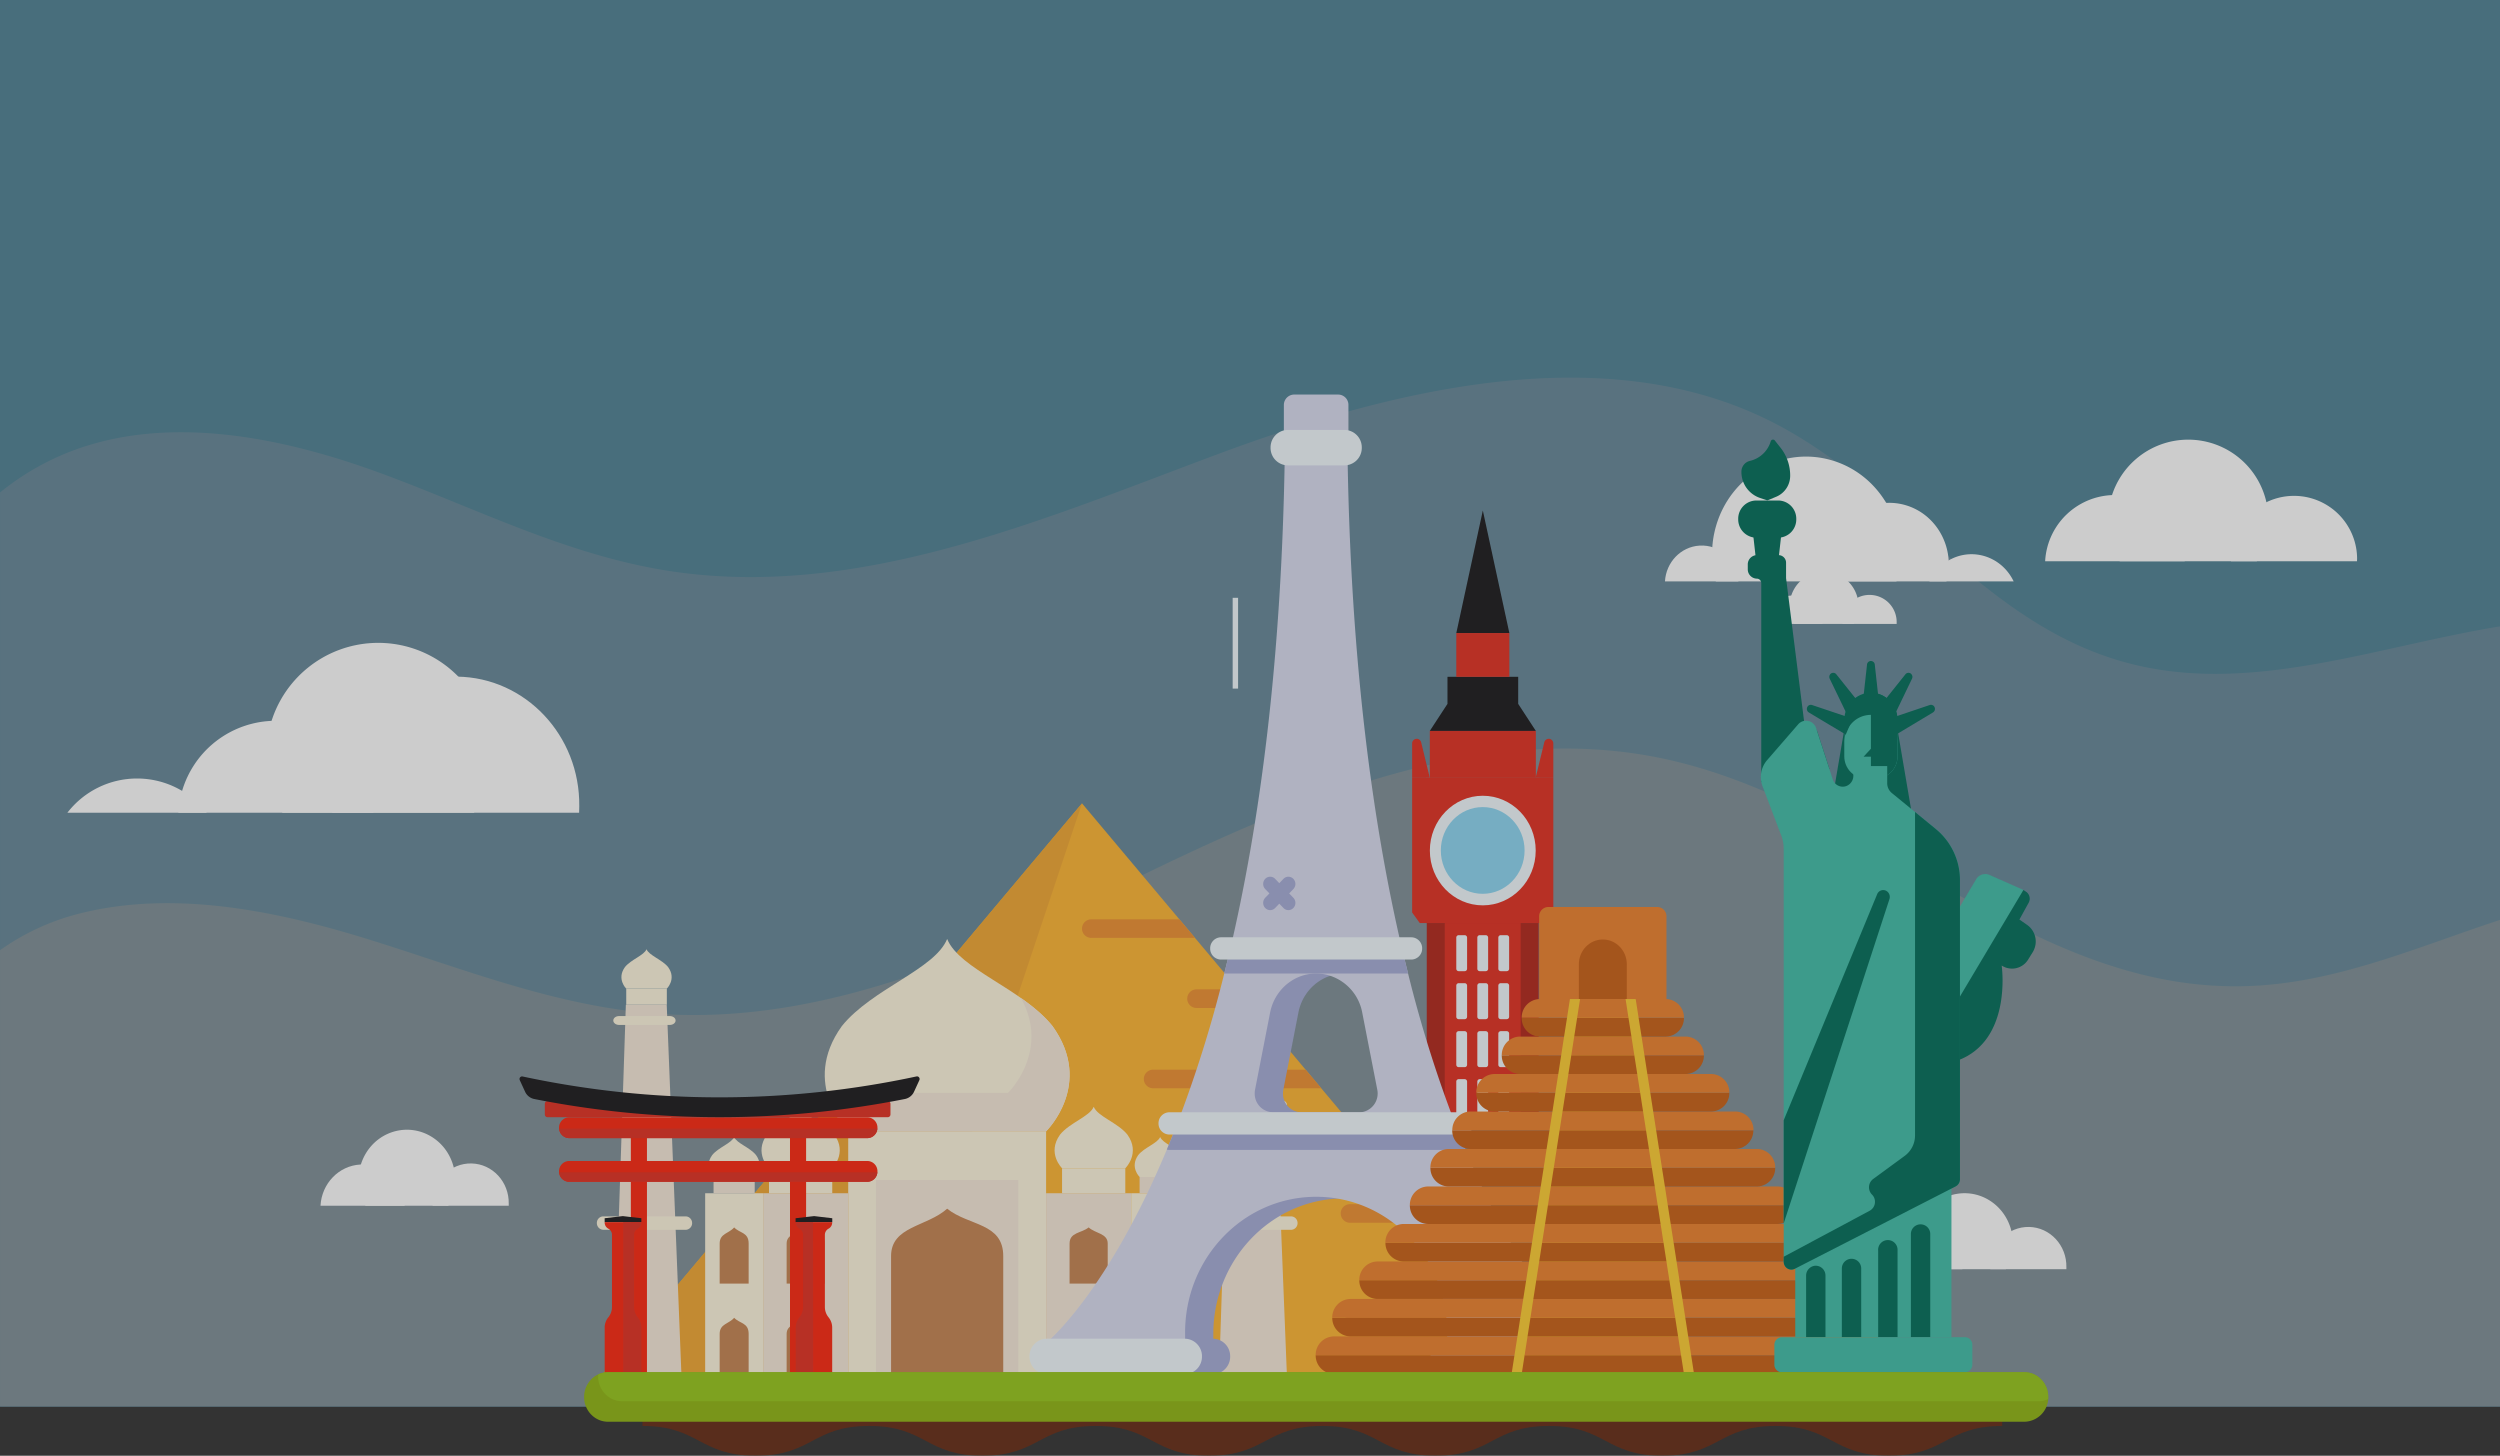 <svg id="Layer_1" data-name="Layer 1" xmlns="http://www.w3.org/2000/svg" viewBox="0 0 1919.72 1117.82"><rect x="0" y="0" width="1919.72" height="1117.82" fill="#333333" stroke="none"/><defs><style>.cls-1{opacity:0.75;}.cls-2{opacity:0.5;}.cls-3{fill:#6acff6;}.cls-4{fill:#97dcfd;}.cls-5{fill:#c9ebfc;}.cls-6{fill:#fff;}.cls-7{fill:#f1fafe;}.cls-8{fill:#a6acd7;}.cls-9{fill:#006e5a;}.cls-10{fill:#40bda8;}.cls-11{fill:#ffb531;}.cls-12{fill:#f2a731;}.cls-13{fill:#ef9030;}.cls-14{fill:#fff7df;}.cls-15{fill:#f7eada;}.cls-16{fill:#c68452;}.cls-17{fill:#e32f20;}.cls-18{fill:#b3251a;}.cls-19{fill:#8cd6f2;}.cls-20{fill:#1a181b;}.cls-21{fill:#dadcf0;}.cls-22{fill:#ca6014;}.cls-23{fill:#ee812c;}.cls-24{fill:#ffce31;}.cls-25{fill:#fe260d;}.cls-26{fill:#662b14;}.cls-27{fill:#90b611;}.cls-28{fill:#97c719;}</style></defs><g class="cls-1"><g class="cls-2"><rect class="cls-3" width="1919.72" height="1080"/><path class="cls-4" d="M1926.69,486v599H7V383.2a199.86,199.86,0,0,1,59.28-33.39c73.69-26.14,158.85-8.6,232.18,18.27s143.26,63.05,221.85,75.3C664.05,465.76,805.09,405,938.75,355s293.21-89.79,421-29.85c107.25,50.31,168.42,162,286.45,190.34C1738,537.58,1831.78,501.57,1926.69,486Z" transform="translate(-6.97 -5.03)"/><path class="cls-5" d="M1926.69,711.41V1085H7V734.68a181.32,181.32,0,0,1,58.1-27.39c73.31-19.55,153.07-3.22,225.2,19.16S433.43,777.54,510,783.34c136,10.28,262.74-52.47,381.23-109.7s252.94-112.93,386.09-87.47c164.64,31.49,285,180.66,453.75,176.12C1799.69,760.47,1862.14,732.58,1926.69,711.41Z" transform="translate(-6.97 -5.03)"/></g><path class="cls-6" d="M370.94,629.1a85.94,85.94,0,1,0-147.06,0Z" transform="translate(-6.97 -5.03)"/><path class="cls-6" d="M165.72,629.1a67.62,67.62,0,0,0-107,0Z" transform="translate(-6.97 -5.03)"/><path class="cls-6" d="M293.64,629.1a75,75,0,0,0-149.74,0Z" transform="translate(-6.97 -5.03)"/><path class="cls-6" d="M1739.93,436a61.52,61.52,0,1,0-105.27,0Z" transform="translate(-6.97 -5.03)"/><path class="cls-6" d="M1816.89,436c0-.81.07-1.63.07-2.46a48.44,48.44,0,0,0-96.87,0q0,1.24.06,2.46Z" transform="translate(-6.97 -5.03)"/><path class="cls-6" d="M1684.6,436a53.67,53.67,0,0,0-107.19,0Z" transform="translate(-6.97 -5.03)"/><path class="cls-6" d="M1430.29,484.16a26.46,26.46,0,1,0-45.27,0Z" transform="translate(-6.97 -5.03)"/><path class="cls-6" d="M1463.39,484.16V483.1a20.83,20.83,0,0,0-41.65-.91c0,.3,0,.61,0,.91v1.06Z" transform="translate(-6.97 -5.03)"/><path class="cls-6" d="M1406.49,484.16a23.08,23.08,0,0,0-46.09,0Z" transform="translate(-6.97 -5.03)"/><rect class="cls-7" x="946.55" y="459.05" width="4.16" height="69.71"/><path class="cls-6" d="M451.67,629.1c.07-1.66.11-3.33.11-5,.64-54.28-41.34-98.83-93.77-99.49s-95.45,42.81-96.09,97.1v2.39c0,1.67,0,3.34.12,5Z" transform="translate(-6.97 -5.03)"/><path class="cls-6" d="M1463.22,451.46c11.2-39.65-10.76-81.19-49.06-92.79s-78.41,11.15-89.61,50.8a77.38,77.38,0,0,0,0,42Z" transform="translate(-6.97 -5.03)"/><path class="cls-6" d="M1501.61,451.46c7-25-6.94-51.2-31.11-58.44s-49.44,7.18-56.44,32.21a48.74,48.74,0,0,0-1.79,13.16,48.12,48.12,0,0,0,1.82,13.07Z" transform="translate(-6.97 -5.03)"/><path class="cls-6" d="M1553.22,451.46c-8.79-18.5-30.4-26.12-48.27-17a36.69,36.69,0,0,0-16.43,17Z" transform="translate(-6.97 -5.03)"/><path class="cls-6" d="M1341.88,451.46C1341,435.34,1327.59,423,1312,424c-14.28.88-25.68,12.68-26.52,27.47Z" transform="translate(-6.97 -5.03)"/><path class="cls-8" d="M1018.64,430h0a3.68,3.68,0,0,1,0-5l9-9.3a3.38,3.38,0,0,1,4.87,0h0a3.68,3.68,0,0,1,0,5l-9,9.3a3.36,3.36,0,0,1-4.86,0Z" transform="translate(-6.97 -5.03)"/><path class="cls-8" d="M1018.64,415.65h0a3.38,3.38,0,0,1,4.87,0l9,9.3a3.68,3.68,0,0,1,0,5h0a3.36,3.36,0,0,1-4.86,0h0l-9-9.3A3.68,3.68,0,0,1,1018.64,415.65Z" transform="translate(-6.97 -5.03)"/><path class="cls-8" d="M993.84,544.07h0a3.65,3.65,0,0,1,0-5h0l9-9.3a3.37,3.37,0,0,1,4.86,0h0a3.64,3.64,0,0,1,0,5h0l-9,9.3A3.36,3.36,0,0,1,993.84,544.07Z" transform="translate(-6.97 -5.03)"/><path class="cls-8" d="M993.84,529.73h0a3.36,3.36,0,0,1,4.85,0l9,9.3a3.64,3.64,0,0,1,0,5h0a3.37,3.37,0,0,1-4.86,0l-9-9.3A3.75,3.75,0,0,1,993.84,529.73Z" transform="translate(-6.97 -5.03)"/><path class="cls-8" d="M1034.5,628.48h0a3.68,3.68,0,0,1,0-5l9-9.28a3.35,3.35,0,0,1,4.86,0h0a3.67,3.67,0,0,1,0,5l-9,9.29a3.36,3.36,0,0,1-4.87,0Z" transform="translate(-6.97 -5.03)"/><path class="cls-8" d="M1034.5,614.16h0a3.35,3.35,0,0,1,4.86,0h0l9,9.28a3.66,3.66,0,0,1,0,5h0a3.35,3.35,0,0,1-4.86,0h0l-9-9.29A3.67,3.67,0,0,1,1034.5,614.16Z" transform="translate(-6.97 -5.03)"/><path class="cls-9" d="M1359.42,605.78V452.84a3.41,3.41,0,0,0-3.36-3.47h0a7.14,7.14,0,0,1-7-7.27v-3.54a7.14,7.14,0,0,1,7-7.26h16.69a5.82,5.82,0,0,1,5.72,5.92V449L1394,572.32Z" transform="translate(-6.97 -5.03)"/><polygon class="cls-9" points="1364.55 439.85 1349.5 439.85 1345.99 408.4 1368.07 408.4 1364.55 439.85"/><path class="cls-9" d="M1372.52,389.36h-17a14,14,0,0,0-13.8,14.28h0a14.05,14.05,0,0,0,13.8,14.28h17a14,14,0,0,0,13.79-14.28h0A14,14,0,0,0,1372.52,389.36Z" transform="translate(-6.97 -5.03)"/><path class="cls-9" d="M1369.86,343.32l4.46,5.64a34.36,34.36,0,0,1,7.31,21.24h0a17.44,17.44,0,0,1-10.55,16.19l-7,2.91-5.89-2a21,21,0,0,1-14-20h0a8.47,8.47,0,0,1,6.52-8.35h0a21.83,21.83,0,0,0,16-15.08h0a1.84,1.84,0,0,1,2.36-1.17A1.91,1.91,0,0,1,1369.86,343.32Z" transform="translate(-6.97 -5.03)"/><polygon class="cls-9" points="1468.33 626.31 1404.95 626.31 1417.41 553.13 1455.87 553.13 1468.33 626.31"/><path class="cls-10" d="M1464.08,558.16v27.6c0,9.36-7.36,17-16.4,17h-8.08c-9.08,0-16.43-7.63-16.43-17v-27.6c0-11.7,9.15-21.18,20.45-21.18h0c11.3,0,20.46,9.48,20.46,21.18Z" transform="translate(-6.97 -5.03)"/><path class="cls-9" d="M1411.75,595.45l-13.06,15.41a6.15,6.15,0,0,1-8.89.63,6.26,6.26,0,0,1-.85-.93,6.8,6.8,0,0,1,0-7.95l5.77-7.93a21.25,21.25,0,0,0,3.9-9.38l3.24-20.34,8.69,26.77Z" transform="translate(-6.97 -5.03)"/><path class="cls-9" d="M1437.18,546.61l3.43-31a3,3,0,0,1,6,0l3.43,31Z" transform="translate(-6.97 -5.03)"/><path class="cls-9" d="M1425.48,554.12,1412,526.22a3.2,3.2,0,0,1,1.34-4.22,3,3,0,0,1,3.71.82l19.15,24Z" transform="translate(-6.97 -5.03)"/><path class="cls-9" d="M1424.3,569.1l-28.36-17a3.2,3.2,0,0,1-1.08-4.3,3,3,0,0,1,3.53-1.4l31.15,10.47Z" transform="translate(-6.97 -5.03)"/><path class="cls-9" d="M1461.75,554.12l13.42-27.91a3.19,3.19,0,0,0-1.34-4.21,3,3,0,0,0-3.71.82l-19.15,24Z" transform="translate(-6.97 -5.03)"/><path class="cls-9" d="M1462.93,569.1l28.36-17a3.2,3.2,0,0,0,1.08-4.3,3,3,0,0,0-3.53-1.4l-31.13,10.47Z" transform="translate(-6.97 -5.03)"/><path class="cls-9" d="M1464.08,558.16v17a21.63,21.63,0,0,0-6-15,20,20,0,0,0-28.93,0,21.57,21.57,0,0,0-6,15v-17c0-11.7,9.15-21.18,20.45-21.18S1464.08,546.46,1464.08,558.16Z" transform="translate(-6.97 -5.03)"/><path class="cls-9" d="M1464.08,558.16v27.6c0,9.36-7.36,17-16.4,17h-4.06V586.08H1438l5.61-6.09V537h0C1454.92,537,1464.08,546.46,1464.08,558.16Z" transform="translate(-6.97 -5.03)"/><path class="cls-6" d="M1547.28,979.64c10.62-18.16,5-41.79-12.53-52.79s-40.36-5.18-51,13a39.62,39.62,0,0,0,0,39.81Z" transform="translate(-6.97 -5.03)"/><path class="cls-6" d="M1593.72,979.64V978.1c.35-16.71-12.44-30.55-28.57-30.91s-29.51,12.88-29.86,29.59q0,.66,0,1.32v1.54Z" transform="translate(-6.97 -5.03)"/><path class="cls-6" d="M1513.89,979.64c-1-18.49-16.25-32.65-34.11-31.63-16.48.94-29.64,14.57-30.55,31.63Z" transform="translate(-6.97 -5.03)"/><path class="cls-6" d="M351.18,930.89c10.62-18.16,5-41.8-12.53-52.79s-40.36-5.19-51,13a39.64,39.64,0,0,0,0,39.82Z" transform="translate(-6.97 -5.03)"/><path class="cls-6" d="M397.62,930.89v-1.54c.35-16.71-12.44-30.55-28.57-30.92S339.54,911.31,339.19,928c0,.44,0,.89,0,1.33v1.54Z" transform="translate(-6.97 -5.03)"/><path class="cls-6" d="M317.74,930.89c-1-18.49-16.26-32.65-34.12-31.63-16.48.94-29.63,14.56-30.54,31.63Z" transform="translate(-6.97 -5.03)"/><polygon class="cls-11" points="463.42 1054.44 1198.3 1054.44 1163.2 1012.65 1151.22 998.35 1101.29 938.94 1089.31 924.67 1014.57 835.67 1002.59 821.41 962.79 774.01 950.81 759.72 917.62 720.19 905.64 705.94 830.86 616.89 463.42 1054.44"/><polygon class="cls-12" points="830.86 616.89 830.86 616.89 684.56 1054.45 463.42 1054.45 830.86 616.89"/><path class="cls-13" d="M837.83,718.1a7.13,7.13,0,0,0,7.15,7.12h79.61l-12-14.25H845.06a7.12,7.12,0,0,0-7.22,7S837.83,718.07,837.83,718.1Z" transform="translate(-6.97 -5.03)"/><path class="cls-13" d="M1036.5,936.83a7.13,7.13,0,0,0,7.14,7.13h64.64l-12-14.26h-52.56a7.11,7.11,0,0,0-7.23,7S1036.5,936.79,1036.5,936.83Z" transform="translate(-6.97 -5.03)"/><path class="cls-13" d="M885.31,833.56a7.13,7.13,0,0,0,7.14,7.13h129.1l-12-14.26h-117a7.12,7.12,0,0,0-7.24,7Z" transform="translate(-6.97 -5.03)"/><path class="cls-13" d="M1036.5,1010.49a7.24,7.24,0,0,0,7.24,7.18h126.44l-12-14.29H1043.74a7.11,7.11,0,0,0-7.23,7Z" transform="translate(-6.97 -5.03)"/><path class="cls-13" d="M918.64,771.92a7.13,7.13,0,0,0,7.15,7.12h44l-12-14.3H925.87a7.13,7.13,0,0,0-7.22,7A.57.57,0,0,0,918.64,771.92Z" transform="translate(-6.97 -5.03)"/><rect class="cls-14" x="651.34" y="868.69" width="151.95" height="186.39"/><rect class="cls-15" x="672.62" y="906.09" width="109.36" height="148.99"/><path class="cls-16" d="M734.28,933.17c-15.64,14-43.07,13.36-43.07,36.4v90.53h86.14V969.57C777.35,943.86,750.89,946.53,734.28,933.17Z" transform="translate(-6.97 -5.03)"/><path class="cls-14" d="M815.11,792.87c-23.24-28.74-71.3-43.44-80.83-66.82-9.51,23.37-57.52,38.07-80.81,66.82-32.26,44.76,4.84,80.84,4.84,80.84h152S847.36,837.63,815.11,792.87Z" transform="translate(-6.97 -5.03)"/><path class="cls-15" d="M810.27,873.7h-152A67.86,67.86,0,0,1,642,844.21H781s32.8-32,9.82-72.93c9.12,6.44,17.69,13.44,24.27,21.57C847.36,837.61,810.27,873.7,810.27,873.7Z" transform="translate(-6.97 -5.03)"/><rect class="cls-15" x="586.01" y="916.28" width="65.33" height="138.8"/><rect class="cls-14" x="541.49" y="916.28" width="44.52" height="138.8"/><path class="cls-16" d="M625.65,947.55c-5.33,4.76-14.64,4.55-14.64,12.38v30.78h29.28V959.93C640.29,951.18,631.29,952.1,625.65,947.55Z" transform="translate(-6.97 -5.03)"/><path class="cls-16" d="M570.73,947.55c-4.06,4.76-11.14,4.55-11.14,12.38v30.78h22.26V959.93C581.85,951.18,575,952.1,570.73,947.55Z" transform="translate(-6.97 -5.03)"/><path class="cls-16" d="M570.73,1016.94c-4.06,4.78-11.14,4.55-11.14,12.38v30.78h22.26v-30.78C581.85,1020.58,575,1021.49,570.73,1016.94Z" transform="translate(-6.97 -5.03)"/><path class="cls-16" d="M625.65,1016.94c-5.33,4.78-14.64,4.55-14.64,12.38v30.78h29.28v-30.78C640.29,1020.58,631.29,1021.49,625.65,1016.94Z" transform="translate(-6.97 -5.03)"/><path class="cls-14" d="M647.61,876.25c-7.44-9.18-22.8-13.87-25.84-21.35-3,7.48-18.41,12.17-25.83,21.35-10.31,14.31,1.54,25.85,1.54,25.85H646S657.92,890.56,647.61,876.25Z" transform="translate(-6.97 -5.03)"/><rect class="cls-14" x="590.51" y="897.07" width="48.57" height="19.2"/><path class="cls-14" d="M587.52,892c-4.82-6-14.81-9-16.83-13.89-2,4.85-12,7.92-16.84,13.89-6.7,9.31,1,16.81,1,16.81h31.61S594.24,901.31,587.52,892Z" transform="translate(-6.97 -5.03)"/><rect class="cls-15" x="547.94" y="903.78" width="31.59" height="12.49"/><rect class="cls-15" x="803.28" y="916.28" width="65.33" height="138.8"/><rect class="cls-14" x="868.63" y="916.28" width="44.52" height="138.8"/><path class="cls-16" d="M842.93,947.55c5.31,4.76,14.64,4.55,14.64,12.38v30.78H828.28V959.93C828.28,951.18,837.27,952.1,842.93,947.55Z" transform="translate(-6.97 -5.03)"/><path class="cls-16" d="M897.85,947.55c4,4.76,11.13,4.55,11.13,12.38v30.78H886.73V959.93C886.73,951.18,893.56,952.1,897.85,947.55Z" transform="translate(-6.97 -5.03)"/><path class="cls-16" d="M897.85,1016.94c4,4.78,11.13,4.55,11.13,12.38v30.78H886.73v-30.78C886.73,1020.58,893.56,1021.49,897.85,1016.94Z" transform="translate(-6.97 -5.03)"/><path class="cls-16" d="M842.93,1016.94c5.31,4.78,14.64,4.55,14.64,12.38v30.78H828.28v-30.78C828.28,1020.58,837.27,1021.49,842.93,1016.94Z" transform="translate(-6.97 -5.03)"/><path class="cls-14" d="M821,876.25c7.42-9.18,22.78-13.87,25.83-21.35,3,7.48,18.41,12.17,25.83,21.35,10.31,14.31-1.55,25.85-1.55,25.85H822.51S810.66,890.56,821,876.25Z" transform="translate(-6.97 -5.03)"/><rect class="cls-14" x="815.54" y="897.09" width="48.57" height="19.2"/><path class="cls-14" d="M881,892c4.83-6,14.83-9,16.84-13.89,2,4.85,12,7.92,16.84,13.89,6.7,9.31-1,16.81-1,16.81H882.05S874.34,901.31,881,892Z" transform="translate(-6.97 -5.03)"/><rect class="cls-15" x="875.08" y="903.8" width="31.59" height="12.49"/><path class="cls-14" d="M520,747.63c-4.75-5.81-14.62-8.9-16.57-13.7-2,4.8-11.81,7.82-16.58,13.7-6.62,9.18,1,16.59,1,16.59H519S526.64,756.81,520,747.63Z" transform="translate(-6.97 -5.03)"/><rect class="cls-14" x="480.88" y="759.2" width="31.17" height="12.32"/><polygon class="cls-15" points="523.24 1055.08 471.2 1055.08 480.59 771.52 511.97 771.52 523.24 1055.08"/><path class="cls-14" d="M533.43,949.38H470.29a5.09,5.09,0,0,1-5-5.18c0-.1,0-.21,0-.31h0a5,5,0,0,1,5-4.82h63.14a5.05,5.05,0,0,1,5,4.82h0a5.09,5.09,0,0,1-4.65,5.48Z" transform="translate(-6.97 -5.03)"/><path class="cls-14" d="M526.78,857.47H476.94a3.67,3.67,0,0,1-3.59-3.74v-.2h0a3.65,3.65,0,0,1,3.59-3.5h49.84a3.65,3.65,0,0,1,3.57,3.5h0a3.67,3.67,0,0,1-3.37,3.93Z" transform="translate(-6.97 -5.03)"/><path class="cls-14" d="M521.35,792.06H482.3c-2.48,0-4.47-1.6-4.39-3.52h0c.09-1.83,2-3.28,4.39-3.28h39.05c2.37,0,4.32,1.45,4.39,3.28h0C525.84,790.46,523.84,792.06,521.35,792.06Z" transform="translate(-6.97 -5.03)"/><path class="cls-14" d="M984.93,747.63c-4.75-5.81-14.62-8.9-16.57-13.7-2,4.8-11.81,7.82-16.58,13.7-6.62,9.18,1,16.59,1,16.59h31.16S991.55,756.81,984.93,747.63Z" transform="translate(-6.97 -5.03)"/><rect class="cls-14" x="945.8" y="759.2" width="31.17" height="12.32"/><polygon class="cls-15" points="988.16 1055.08 936.12 1055.08 945.51 771.52 976.89 771.52 988.16 1055.08"/><path class="cls-14" d="M998.34,949.38H935.21a5.09,5.09,0,0,1-5-5.18c0-.1,0-.21,0-.31h0a5,5,0,0,1,5-4.82h63.13a5.05,5.05,0,0,1,5,4.82h0a5.09,5.09,0,0,1-4.65,5.48Z" transform="translate(-6.97 -5.03)"/><path class="cls-14" d="M991.64,857.47H941.86a3.67,3.67,0,0,1-3.59-3.74v-.2h0a3.65,3.65,0,0,1,3.59-3.5h49.78a3.66,3.66,0,0,1,3.58,3.5h0a3.68,3.68,0,0,1-3.38,3.93Z" transform="translate(-6.97 -5.03)"/><path class="cls-14" d="M986.26,792.06h-39c-2.48,0-4.47-1.6-4.39-3.52h0c.08-1.83,2-3.28,4.39-3.28h39c2.38,0,4.33,1.45,4.4,3.28h0C990.75,790.46,988.76,792.06,986.26,792.06Z" transform="translate(-6.97 -5.03)"/><polygon class="cls-17" points="1139.73 597.33 1137.39 597.33 1084.36 597.33 1084.36 700.71 1090.21 708.79 1137.39 708.79 1139.73 708.79 1186.92 708.79 1192.78 700.71 1192.78 597.33 1139.73 597.33"/><rect class="cls-18" x="1095.58" y="708.79" width="85.96" height="156.86"/><rect class="cls-17" x="1109.41" y="708.79" width="58.29" height="156.86"/><ellipse class="cls-7" cx="1138.61" cy="653.13" rx="40.64" ry="42.08"/><ellipse class="cls-19" cx="1138.55" cy="653.05" rx="32.16" ry="33.3"/><path class="cls-7" d="M1127.05,723.14h4.66a1.86,1.86,0,0,1,1.82,1.89V748.9a1.85,1.85,0,0,1-1.82,1.88h-4.66a1.85,1.85,0,0,1-1.82-1.88V725A1.86,1.86,0,0,1,1127.05,723.14Z" transform="translate(-6.97 -5.03)"/><path class="cls-7" d="M1143.21,723.14h4.66a1.86,1.86,0,0,1,1.82,1.89V748.9a1.85,1.85,0,0,1-1.82,1.88h-4.66a1.85,1.85,0,0,1-1.82-1.88V725A1.86,1.86,0,0,1,1143.21,723.14Z" transform="translate(-6.97 -5.03)"/><path class="cls-7" d="M1159.37,723.14H1164a1.86,1.86,0,0,1,1.82,1.89V748.9a1.85,1.85,0,0,1-1.82,1.88h-4.66a1.85,1.85,0,0,1-1.82-1.88V725A1.86,1.86,0,0,1,1159.37,723.14Z" transform="translate(-6.97 -5.03)"/><path class="cls-7" d="M1127.05,760h4.66a1.86,1.86,0,0,1,1.82,1.89v23.87a1.86,1.86,0,0,1-1.82,1.89h-4.66a1.86,1.86,0,0,1-1.82-1.89V761.88A1.86,1.86,0,0,1,1127.05,760Z" transform="translate(-6.97 -5.03)"/><path class="cls-7" d="M1143.21,760h4.66a1.86,1.86,0,0,1,1.82,1.89v23.87a1.86,1.86,0,0,1-1.82,1.89h-4.66a1.86,1.86,0,0,1-1.82-1.89V761.88A1.86,1.86,0,0,1,1143.21,760Z" transform="translate(-6.97 -5.03)"/><path class="cls-7" d="M1159.37,760H1164a1.86,1.86,0,0,1,1.82,1.89v23.87a1.86,1.86,0,0,1-1.82,1.89h-4.66a1.86,1.86,0,0,1-1.82-1.89V761.88A1.86,1.86,0,0,1,1159.37,760Z" transform="translate(-6.97 -5.03)"/><path class="cls-7" d="M1127.05,796.85h4.66a1.86,1.86,0,0,1,1.82,1.89v23.87a1.85,1.85,0,0,1-1.82,1.88h-4.66a1.85,1.85,0,0,1-1.82-1.88V798.74A1.85,1.85,0,0,1,1127.05,796.85Z" transform="translate(-6.97 -5.03)"/><path class="cls-7" d="M1143.21,796.85h4.66a1.85,1.85,0,0,1,1.82,1.89v23.87a1.85,1.85,0,0,1-1.82,1.88h-4.66a1.85,1.85,0,0,1-1.82-1.88V798.74A1.85,1.85,0,0,1,1143.21,796.85Z" transform="translate(-6.97 -5.03)"/><path class="cls-7" d="M1159.37,796.85H1164a1.85,1.85,0,0,1,1.82,1.89v23.87a1.85,1.85,0,0,1-1.82,1.88h-4.66a1.85,1.85,0,0,1-1.82-1.88V798.74A1.86,1.86,0,0,1,1159.37,796.85Z" transform="translate(-6.97 -5.03)"/><path class="cls-7" d="M1127.05,833.7h4.66a1.86,1.86,0,0,1,1.82,1.89v23.87a1.86,1.86,0,0,1-1.82,1.89h-4.66a1.86,1.86,0,0,1-1.82-1.89V835.59A1.86,1.86,0,0,1,1127.05,833.7Z" transform="translate(-6.97 -5.03)"/><path class="cls-7" d="M1143.21,833.7h4.66a1.86,1.86,0,0,1,1.82,1.89v23.87a1.86,1.86,0,0,1-1.82,1.89h-4.66a1.86,1.86,0,0,1-1.82-1.89V835.59A1.86,1.86,0,0,1,1143.21,833.7Z" transform="translate(-6.97 -5.03)"/><path class="cls-7" d="M1159.37,833.7H1164a1.86,1.86,0,0,1,1.82,1.89v23.87a1.86,1.86,0,0,1-1.82,1.89h-4.66a1.86,1.86,0,0,1-1.82-1.89V835.59A1.86,1.86,0,0,1,1159.37,833.7Z" transform="translate(-6.97 -5.03)"/><path class="cls-17" d="M1091.33,602.35V576a3.59,3.59,0,0,1,3.51-3.66h0a3.6,3.6,0,0,1,3.44,2.76l6.61,27.21Z" transform="translate(-6.97 -5.03)"/><path class="cls-17" d="M1199.75,602.35V576a3.6,3.6,0,0,0-3.54-3.66h0a3.56,3.56,0,0,0-3.42,2.76l-6.63,27.21Z" transform="translate(-6.97 -5.03)"/><polygon class="cls-20" points="1165.8 519.71 1159.01 519.71 1118.29 519.71 1111.5 519.71 1111.5 540.5 1097.92 561.27 1179.36 561.27 1165.8 540.5 1165.8 519.71"/><polygon class="cls-17" points="1097.92 597.33 1138.65 597.33 1179.36 597.33 1179.36 561.27 1097.92 561.27 1097.92 597.33"/><polygon class="cls-20" points="1138.65 392 1118.29 486.11 1159.01 486.11 1138.65 392"/><rect class="cls-17" x="1118.28" y="486.11" width="40.73" height="33.62"/><path class="cls-8" d="M1036.27,859.15h-30.11a14.27,14.27,0,0,1-14-14.52,15,15,0,0,1,.28-2.91L1004,782.55c3.18-16.25,16.31-28.39,32.26-29.83V352.55h-21c-7.66,537.26-181.74,682.38-181.74,682.38v21.53H938.66v-27.07c0-56.27,43.2-102.37,97.52-104.1Z" transform="translate(-6.97 -5.03)"/><path class="cls-8" d="M938.44,1033h-106a13.4,13.4,0,0,0-13.15,13.63h0a13.38,13.38,0,0,0,13.14,13.61H938.44a13.39,13.39,0,0,0,13.16-13.6h0A13.4,13.4,0,0,0,938.44,1033Z" transform="translate(-6.97 -5.03)"/><path class="cls-21" d="M1132.34,887.8c-2.26-5.46-4.56-11.08-6.82-16.89a973.79,973.79,0,0,1-37.3-118.32c-1.41-5.6-2.81-11.28-4.21-17.1-22.87-97.07-40-222.52-42.3-382.94H993.56c-2.3,160.42-19.43,285.87-42.3,382.94q-2.1,8.71-4.21,17.1a975.41,975.41,0,0,1-37.27,118.32c-2.26,5.81-4.56,11.43-6.82,16.89-45.53,109.1-91.19,147.11-91.19,147.11v21.53H917v-27c-.66-57.53,43.86-104.72,99.42-105.4s101.15,45.41,101.8,103c0,.82,0,1.64,0,2.45v27h105.22v-21.53S1177.86,996.9,1132.34,887.8Zm-81.5-28.66h-66.4a14.28,14.28,0,0,1-14-14.52,15,15,0,0,1,.28-2.91l11.55-59.16c4-20.24,23-33.32,42.59-29.21A36.77,36.77,0,0,1,1053,782.55l11.55,59.16a14.53,14.53,0,0,1-10.94,17.14A13.88,13.88,0,0,1,1050.84,859.14Z" transform="translate(-6.97 -5.03)"/><path class="cls-7" d="M1224.61,1033h-106a13.38,13.38,0,0,0-13.14,13.61v0h0a13.36,13.36,0,0,0,13.11,13.61h106.08a13.37,13.37,0,0,0,13.15-13.58v0h0a13.4,13.4,0,0,0-13.14-13.63Z" transform="translate(-6.97 -5.03)"/><path class="cls-7" d="M916.79,1033H810.67a13.38,13.38,0,0,0-13.14,13.61v0h0a13.37,13.37,0,0,0,13.12,13.61H916.79a13.37,13.37,0,0,0,13.15-13.58v0h0A13.39,13.39,0,0,0,916.81,1033Z" transform="translate(-6.97 -5.03)"/><path class="cls-8" d="M1132.34,887.8a7.17,7.17,0,0,1-1.9.23H904.84a7.17,7.17,0,0,1-1.9-.23c2.26-5.46,4.56-11.08,6.82-16.89h215.76C1127.78,876.72,1130,882.34,1132.34,887.8Z" transform="translate(-6.97 -5.03)"/><path class="cls-8" d="M1088.22,752.59H947.07c1.4-5.6,2.8-11.28,4.21-17.1H1084C1085.42,741.31,1086.79,747,1088.22,752.59Z" transform="translate(-6.97 -5.03)"/><path class="cls-21" d="M1000.62,308h34a7.94,7.94,0,0,1,7.8,8.08v24.42H992.83V316A8,8,0,0,1,1000.62,308Z" transform="translate(-6.97 -5.03)"/><path class="cls-7" d="M1039.53,362.38H995.75a13.38,13.38,0,0,1-13.13-13.61h0a13.37,13.37,0,0,1,13.13-13.6h43.78a13.37,13.37,0,0,1,13.14,13.6h0A13.39,13.39,0,0,1,1039.53,362.38Z" transform="translate(-6.97 -5.03)"/><path class="cls-7" d="M1130.44,876.24H904.84a8.41,8.41,0,0,1-8.26-8.56h0a8.4,8.4,0,0,1,8.26-8.55h225.6a8.41,8.41,0,0,1,8.27,8.55h0a8.42,8.42,0,0,1-8.27,8.56Z" transform="translate(-6.97 -5.03)"/><path class="cls-7" d="M1090.76,741.87H944.51a8.42,8.42,0,0,1-8.26-8.55h0a8.41,8.41,0,0,1,8.26-8.55h146.25a8.41,8.41,0,0,1,8.26,8.55h0A8.42,8.42,0,0,1,1090.76,741.87Z" transform="translate(-6.97 -5.03)"/><path class="cls-8" d="M978.52,702.28h0a5.7,5.7,0,0,1,0-7.87h0l14-14.53a5.25,5.25,0,0,1,7.6,0h0a5.7,5.7,0,0,1,0,7.87h0l-14,14.53a5.23,5.23,0,0,1-7.59,0Z" transform="translate(-6.97 -5.03)"/><path class="cls-8" d="M978.52,679.88h0a5.25,5.25,0,0,1,7.6,0h0l14,14.53a5.69,5.69,0,0,1,0,7.86h0a5.24,5.24,0,0,1-7.6,0h0l-14-14.53a5.7,5.7,0,0,1,0-7.87Z" transform="translate(-6.97 -5.03)"/><path class="cls-22" d="M1031.17,1060.06H1444.3a14.15,14.15,0,0,0,13.88-14.4H1017.27a14.16,14.16,0,0,0,13.9,14.4Z" transform="translate(-6.97 -5.03)"/><path class="cls-23" d="M1444.3,1031.25H1031.17a14.16,14.16,0,0,0-13.9,14.4h441a14.16,14.16,0,0,0-13.9-14.4Z" transform="translate(-6.97 -5.03)"/><path class="cls-22" d="M1043.9,1031.25h387.77a14.13,14.13,0,0,0,13.9-14.36v0H1030A14.16,14.16,0,0,0,1043.9,1031.25Z" transform="translate(-6.97 -5.03)"/><path class="cls-23" d="M1431.67,1002.49H1043.9a14.16,14.16,0,0,0-13.91,14.38h415.53A14.15,14.15,0,0,0,1431.67,1002.49Z" transform="translate(-6.97 -5.03)"/><path class="cls-22" d="M1064.66,1002.49h346.2a14.16,14.16,0,0,0,13.91-14.4h-374a14.15,14.15,0,0,0,13.9,14.4Z" transform="translate(-6.97 -5.03)"/><path class="cls-23" d="M1410.86,973.7h-346.2a14.14,14.14,0,0,0-13.9,14.37v0h374a14.16,14.16,0,0,0-13.91-14.39Z" transform="translate(-6.97 -5.03)"/><path class="cls-22" d="M1084.69,973.7h306.14a14.16,14.16,0,0,0,13.9-14.4h-333.9A14.16,14.16,0,0,0,1084.69,973.7Z" transform="translate(-6.97 -5.03)"/><path class="cls-23" d="M1390.83,944.91H1084.69a14.15,14.15,0,0,0-13.9,14.39h333.9A14.15,14.15,0,0,0,1390.83,944.91Z" transform="translate(-6.97 -5.03)"/><path class="cls-22" d="M1103.48,944.91H1372a14.16,14.16,0,0,0,13.9-14.4H1089.58a14.16,14.16,0,0,0,13.9,14.4Z" transform="translate(-6.97 -5.03)"/><path class="cls-23" d="M1372,916.11H1103.48a14.16,14.16,0,0,0-13.9,14.4h296.35a14.16,14.16,0,0,0-13.9-14.4Z" transform="translate(-6.97 -5.03)"/><path class="cls-22" d="M1119.26,916.11h237a14.14,14.14,0,0,0,13.89-14.38H1105.36A14.15,14.15,0,0,0,1119.26,916.11Z" transform="translate(-6.97 -5.03)"/><path class="cls-23" d="M1356.26,887.32h-237a14.16,14.16,0,0,0-13.9,14.4h264.79A14.16,14.16,0,0,0,1356.26,887.32Z" transform="translate(-6.97 -5.03)"/><path class="cls-22" d="M1136,887.32h203.43a14.15,14.15,0,0,0,13.9-14.38H1122.11A14.15,14.15,0,0,0,1136,887.32Z" transform="translate(-6.97 -5.03)"/><path class="cls-23" d="M1339.51,858.54H1136.08a14.16,14.16,0,0,0-13.9,14.4h231.3a14.16,14.16,0,0,0-13.9-14.4Z" transform="translate(-6.97 -5.03)"/><path class="cls-22" d="M1154.48,858.54H1321a14.16,14.16,0,0,0,13.91-14.39H1140.57a14.16,14.16,0,0,0,13.91,14.39Z" transform="translate(-6.97 -5.03)"/><path class="cls-23" d="M1321,829.75H1154.48a14.16,14.16,0,0,0-13.91,14.4h194.37a14.16,14.16,0,0,0-13.91-14.4Z" transform="translate(-6.97 -5.03)"/><path class="cls-22" d="M1174.05,829.75h127.41a14.16,14.16,0,0,0,13.91-14.39H1160.16A14.15,14.15,0,0,0,1174.05,829.75Z" transform="translate(-6.97 -5.03)"/><path class="cls-23" d="M1301.46,801H1174.05a14.15,14.15,0,0,0-13.89,14.4h155.21a14.16,14.16,0,0,0-13.91-14.4Z" transform="translate(-6.97 -5.03)"/><path class="cls-22" d="M1189.35,801h96.81a14.14,14.14,0,0,0,13.9-14.37v0h-124.6a14.15,14.15,0,0,0,13.88,14.4Z" transform="translate(-6.97 -5.03)"/><path class="cls-23" d="M1286.16,772.17h-96.81a14.16,14.16,0,0,0-13.89,14.39h124.6A14.15,14.15,0,0,0,1286.16,772.17Z" transform="translate(-6.97 -5.03)"/><polygon class="cls-24" points="1298.61 1040.65 1296.35 1026.24 1294.12 1011.85 1291.89 997.47 1289.63 983.07 1287.4 968.66 1285.17 954.29 1282.91 939.88 1280.68 925.47 1278.45 911.1 1276.19 896.69 1273.96 882.3 1271.73 867.91 1269.47 853.52 1267.24 839.11 1264.98 824.73 1262.75 810.33 1260.52 795.93 1258.26 781.55 1256.03 767.14 1205.54 767.14 1203.31 781.55 1201.05 795.93 1198.82 810.33 1196.59 824.73 1194.33 839.11 1192.1 853.52 1189.84 867.91 1187.61 882.3 1185.38 896.69 1183.12 911.1 1180.89 925.47 1178.66 939.88 1176.4 954.29 1174.17 968.66 1171.94 983.07 1169.68 997.47 1167.45 1011.85 1165.21 1026.24 1162.95 1040.65 1160.72 1055.04 1300.84 1055.04 1298.61 1040.65"/><polygon class="cls-22" points="1293.09 1055.04 1168.49 1055.04 1170.72 1040.65 1290.85 1040.65 1293.09 1055.04"/><polygon class="cls-23" points="1290.85 1040.65 1170.72 1040.65 1172.98 1026.24 1288.6 1026.24 1290.85 1040.65"/><polygon class="cls-22" points="1288.6 1026.24 1172.98 1026.24 1175.21 1011.85 1286.37 1011.85 1288.6 1026.24"/><polygon class="cls-23" points="1286.37 1011.85 1175.21 1011.85 1177.44 997.47 1284.13 997.47 1286.37 1011.85"/><polygon class="cls-22" points="1284.13 997.47 1177.44 997.47 1179.7 983.07 1281.88 983.07 1284.13 997.47"/><polygon class="cls-23" points="1281.88 983.07 1179.7 983.07 1181.93 968.66 1279.64 968.66 1281.88 983.07"/><polygon class="cls-22" points="1279.64 968.66 1181.93 968.66 1184.16 954.29 1277.41 954.29 1279.64 968.66"/><polygon class="cls-23" points="1277.41 954.29 1184.16 954.29 1186.42 939.88 1275.15 939.88 1277.41 954.29"/><polygon class="cls-22" points="1275.15 939.88 1186.42 939.88 1188.65 925.47 1272.92 925.47 1275.15 939.88"/><polygon class="cls-23" points="1272.92 925.47 1188.65 925.47 1190.88 911.1 1270.68 911.1 1272.92 925.47"/><polygon class="cls-22" points="1270.68 911.1 1190.88 911.1 1193.14 896.69 1268.43 896.69 1270.68 911.1"/><polygon class="cls-23" points="1268.43 896.69 1193.14 896.69 1195.37 882.3 1266.19 882.3 1268.43 896.69"/><polygon class="cls-22" points="1266.19 882.3 1195.37 882.3 1197.6 867.91 1263.96 867.91 1266.19 882.3"/><polygon class="cls-23" points="1263.96 867.91 1197.6 867.91 1199.86 853.52 1261.71 853.52 1263.96 867.91"/><polygon class="cls-22" points="1261.71 853.52 1199.86 853.52 1202.09 839.11 1259.47 839.11 1261.71 853.52"/><polygon class="cls-23" points="1259.47 839.11 1202.09 839.11 1204.35 824.73 1257.23 824.73 1259.47 839.11"/><polygon class="cls-22" points="1257.23 824.73 1204.35 824.73 1206.58 810.33 1254.98 810.33 1257.23 824.73"/><polygon class="cls-23" points="1254.98 810.33 1206.58 810.33 1208.82 795.93 1252.75 795.93 1254.98 810.33"/><polygon class="cls-22" points="1252.75 795.93 1208.82 795.93 1211.07 781.55 1250.49 781.55 1252.75 795.93"/><polygon class="cls-23" points="1250.49 781.55 1211.07 781.55 1213.31 767.14 1248.26 767.14 1250.49 781.55"/><path class="cls-23" d="M1195.88,701.5h83.75a7.14,7.14,0,0,1,7,7.26v63.45h-97.77V708.76A7.13,7.13,0,0,1,1195.88,701.5Z" transform="translate(-6.97 -5.03)"/><path class="cls-22" d="M1237.76,726.45h0c-10.17,0-18.41,8.54-18.41,19.06v26.66h36.83V745.51c0-10.52-8.25-19.06-18.41-19.06Z" transform="translate(-6.97 -5.03)"/><rect class="cls-10" x="1378.55" y="899.8" width="119.94" height="127.01"/><path class="cls-9" d="M1489.19,952.9v78.93h-14.87V952.9a7.44,7.44,0,1,1,14.87,0Z" transform="translate(-6.97 -5.03)"/><path class="cls-9" d="M1464.08,965.4v66.43h-14.89V965.4a7.46,7.46,0,1,1,14.89-.67C1464.09,965,1464.09,965.18,1464.08,965.4Z" transform="translate(-6.97 -5.03)"/><path class="cls-9" d="M1436.17,979.35v52.48H1421.3V979.35a7.44,7.44,0,1,1,14.87,0Z" transform="translate(-6.97 -5.03)"/><path class="cls-9" d="M1408.73,984.67v47.16h-14.87V984.67a7.6,7.6,0,0,1,7.44-7.72h0a7.57,7.57,0,0,1,7.43,7.7Z" transform="translate(-6.97 -5.03)"/><path class="cls-10" d="M1375.2,1031.83h140.59a5.82,5.82,0,0,1,5.71,5.92v15.13a5.82,5.82,0,0,1-5.71,5.92H1375.2a5.82,5.82,0,0,1-5.71-5.92v-15.13A5.82,5.82,0,0,1,1375.2,1031.83Z" transform="translate(-6.97 -5.03)"/><path class="cls-10" d="M1560.74,688.42l-26-11.53a8.16,8.16,0,0,0-10.35,3.37l-19,32v69s24.63-20.22,24.94-21.79,19.83-40.11,19.83-41.07S1560.74,688.42,1560.74,688.42Z" transform="translate(-6.97 -5.03)"/><path class="cls-9" d="M1505.46,781.2l55.28-92.78,2.13,1.45a6.43,6.43,0,0,1,1.88,8.36l-7.11,12.9,6,4.17a15.59,15.59,0,0,1,4.21,20.91l-3.46,5.6a14.47,14.47,0,0,1-20.36,4.62h0s9,61.6-38.57,74.45Z" transform="translate(-6.97 -5.03)"/><path class="cls-10" d="M1512,681V910.56a6.19,6.19,0,0,1-3.31,5.51L1385.2,979.31a5.83,5.83,0,0,1-7.93-2.72,6.25,6.25,0,0,1-.62-2.79V656.71a28.32,28.32,0,0,0-1.83-9.94l-14.43-38a19.82,19.82,0,0,1,3.49-20l23.85-27.49a8,8,0,0,1,11.53-.69,8.45,8.45,0,0,1,2.3,3.6l.27.84,8.7,26.77,1.19,3.69,2.57,7.93a8.07,8.07,0,0,0,10.32,5.26,8.42,8.42,0,0,0,5.52-7.94V593.3h26v13.07a9.82,9.82,0,0,0,3.57,7.63l17.77,14.53,16.11,13.2A50.78,50.78,0,0,1,1512,681Z" transform="translate(-6.97 -5.03)"/><path class="cls-9" d="M1512,681V910.56a6.19,6.19,0,0,1-3.31,5.51L1385.2,979.31a5.83,5.83,0,0,1-7.93-2.72,6.25,6.25,0,0,1-.62-2.79v-3.73l66.09-35.36a7.74,7.74,0,0,0,4-6.86,7.64,7.64,0,0,0-2.31-5.53,7.94,7.94,0,0,1-.14-11,6.52,6.52,0,0,1,1-.92l24.24-17.75A19.43,19.43,0,0,0,1477.5,877V628.54l16.11,13.21A50.77,50.77,0,0,1,1512,681Z" transform="translate(-6.97 -5.03)"/><path class="cls-9" d="M1458.11,693.75a5.18,5.18,0,0,1-.25,1.66l-81.19,249V865.24l71.75-173.56a5,5,0,0,1,6.63-2.76,5.23,5.23,0,0,1,3.06,4.83Z" transform="translate(-6.97 -5.03)"/><rect class="cls-25" x="484.42" y="871.77" width="12.37" height="183.23"/><rect class="cls-25" x="606.63" y="871.77" width="12.37" height="183.23"/><path class="cls-17" d="M427.41,850.5H688.67a2.11,2.11,0,0,1,2.08,2.15v8.13a2.11,2.11,0,0,1-2.08,2.15H427.41a2.11,2.11,0,0,1-2.08-2.15v-8.13A2.11,2.11,0,0,1,427.41,850.5Z" transform="translate(-6.97 -5.03)"/><path class="cls-25" d="M673,879H444a7.91,7.91,0,0,1-7.76-8h0a7.91,7.91,0,0,1,7.76-8H673a7.9,7.9,0,0,1,7.76,8h0a7.9,7.9,0,0,1-7.76,8Z" transform="translate(-6.97 -5.03)"/><path class="cls-17" d="M436.34,871.65A7.85,7.85,0,0,0,444,879H673a7.85,7.85,0,0,0,7.69-7.35Z" transform="translate(-6.97 -5.03)"/><path class="cls-25" d="M673,912.53H444a7.91,7.91,0,0,1-7.76-8h0a7.91,7.91,0,0,1,7.76-8H673a7.9,7.9,0,0,1,7.76,8h0a7.9,7.9,0,0,1-7.76,8Z" transform="translate(-6.97 -5.03)"/><path class="cls-17" d="M436.34,905.18a7.85,7.85,0,0,0,7.69,7.35H673a7.85,7.85,0,0,0,7.69-7.35Z" transform="translate(-6.97 -5.03)"/><path class="cls-20" d="M406.12,834.52l4,8.71a9.91,9.91,0,0,0,7,5.7,732.57,732.57,0,0,0,284.79,0,9.91,9.91,0,0,0,7-5.7l4-8.71a2.06,2.06,0,0,0-.86-2.74,1.92,1.92,0,0,0-1.31-.17,721,721,0,0,1-302.64,0,2,2,0,0,0-2.19,1.77A2.22,2.22,0,0,0,406.12,834.52Z" transform="translate(-6.97 -5.03)"/><polygon class="cls-20" points="492.49 938.46 464.31 938.46 464.31 935.47 478.25 933.82 492.49 935.47 492.49 938.46"/><path class="cls-25" d="M499.47,943.79v-.31H471.29v.31a5.37,5.37,0,0,0,2.81,4.73h0a5.34,5.34,0,0,1,2.8,4.72v55.5a12.43,12.43,0,0,1-2.8,7.84h0a12.49,12.49,0,0,0-2.81,7.86V1060h28.18v-35.58a12.48,12.48,0,0,0-2.8-7.86h0a12.44,12.44,0,0,1-2.81-7.84v-55.5a5.35,5.35,0,0,1,2.81-4.72h0A5.38,5.38,0,0,0,499.47,943.79Z" transform="translate(-6.97 -5.03)"/><path class="cls-17" d="M496.71,948.52a5.39,5.39,0,0,0,2.81-4.73v-.31h-14V1060h14v-35.58a12.55,12.55,0,0,0-2.81-7.86,12.49,12.49,0,0,1-2.81-7.84v-55.5A5.35,5.35,0,0,1,496.71,948.52Z" transform="translate(-6.97 -5.03)"/><polygon class="cls-20" points="610.92 938.46 639.09 938.46 639.09 935.47 625.16 933.82 610.92 935.47 610.92 938.46"/><path class="cls-25" d="M618,943.79v-.31h28v.31a5.33,5.33,0,0,1-2.8,4.73h0a5.35,5.35,0,0,0-2.81,4.72v55.5a12.49,12.49,0,0,0,2.81,7.84h0a12.48,12.48,0,0,1,2.8,7.86V1060H618v-35.58a12.48,12.48,0,0,1,2.8-7.86h0a12.44,12.44,0,0,0,2.81-7.84v-55.5a5.35,5.35,0,0,0-2.81-4.72h0A5.38,5.38,0,0,1,618,943.79Z" transform="translate(-6.97 -5.03)"/><path class="cls-17" d="M631.31,943.48H618v.31a5.38,5.38,0,0,0,2.8,4.73,5.35,5.35,0,0,1,2.81,4.72v55.5a12.44,12.44,0,0,1-2.81,7.84,12.48,12.48,0,0,0-2.8,7.86V1060h13.41Z" transform="translate(-6.97 -5.03)"/><path class="cls-26" d="M500.32,1100c43.49,0,43.49,22.87,87,22.87S630.79,1100,674.35,1100s43.49,22.87,87,22.87,43.49-22.87,87-22.87,43.5,22.87,87,22.87,43.49-22.87,87-22.87,43.49,22.87,87.05,22.87,43.49-22.87,87-22.87,43.49,22.87,87,22.87,43.5-22.87,87-22.87,43.49,22.87,87.06,22.87,43.49-22.87,87-22.87v-18.89H500.32Z" transform="translate(-6.97 -5.03)"/><path class="cls-27" d="M1579.78,1077.74v1.6a18.66,18.66,0,0,1-18.24,17.43H473.88c-10.15,0-18.38-8.52-18.38-19a19.36,19.36,0,0,1,5.38-13.45,18.16,18.16,0,0,1,5.47-3.91,17.59,17.59,0,0,1,7.53-1.67H1561.4C1571.55,1058.71,1579.78,1067.23,1579.78,1077.74Z" transform="translate(-6.97 -5.03)"/><path class="cls-28" d="M1579.78,1077.74v1.6a17.9,17.9,0,0,1-7.54,1.67H484.69c-10.15,0-18.39-8.52-18.4-19,0-.54,0-1.07.09-1.6a17.53,17.53,0,0,1,7.53-1.67H1561.43C1571.57,1058.73,1579.78,1067.24,1579.78,1077.74Z" transform="translate(-6.97 -5.03)"/></g></svg>
